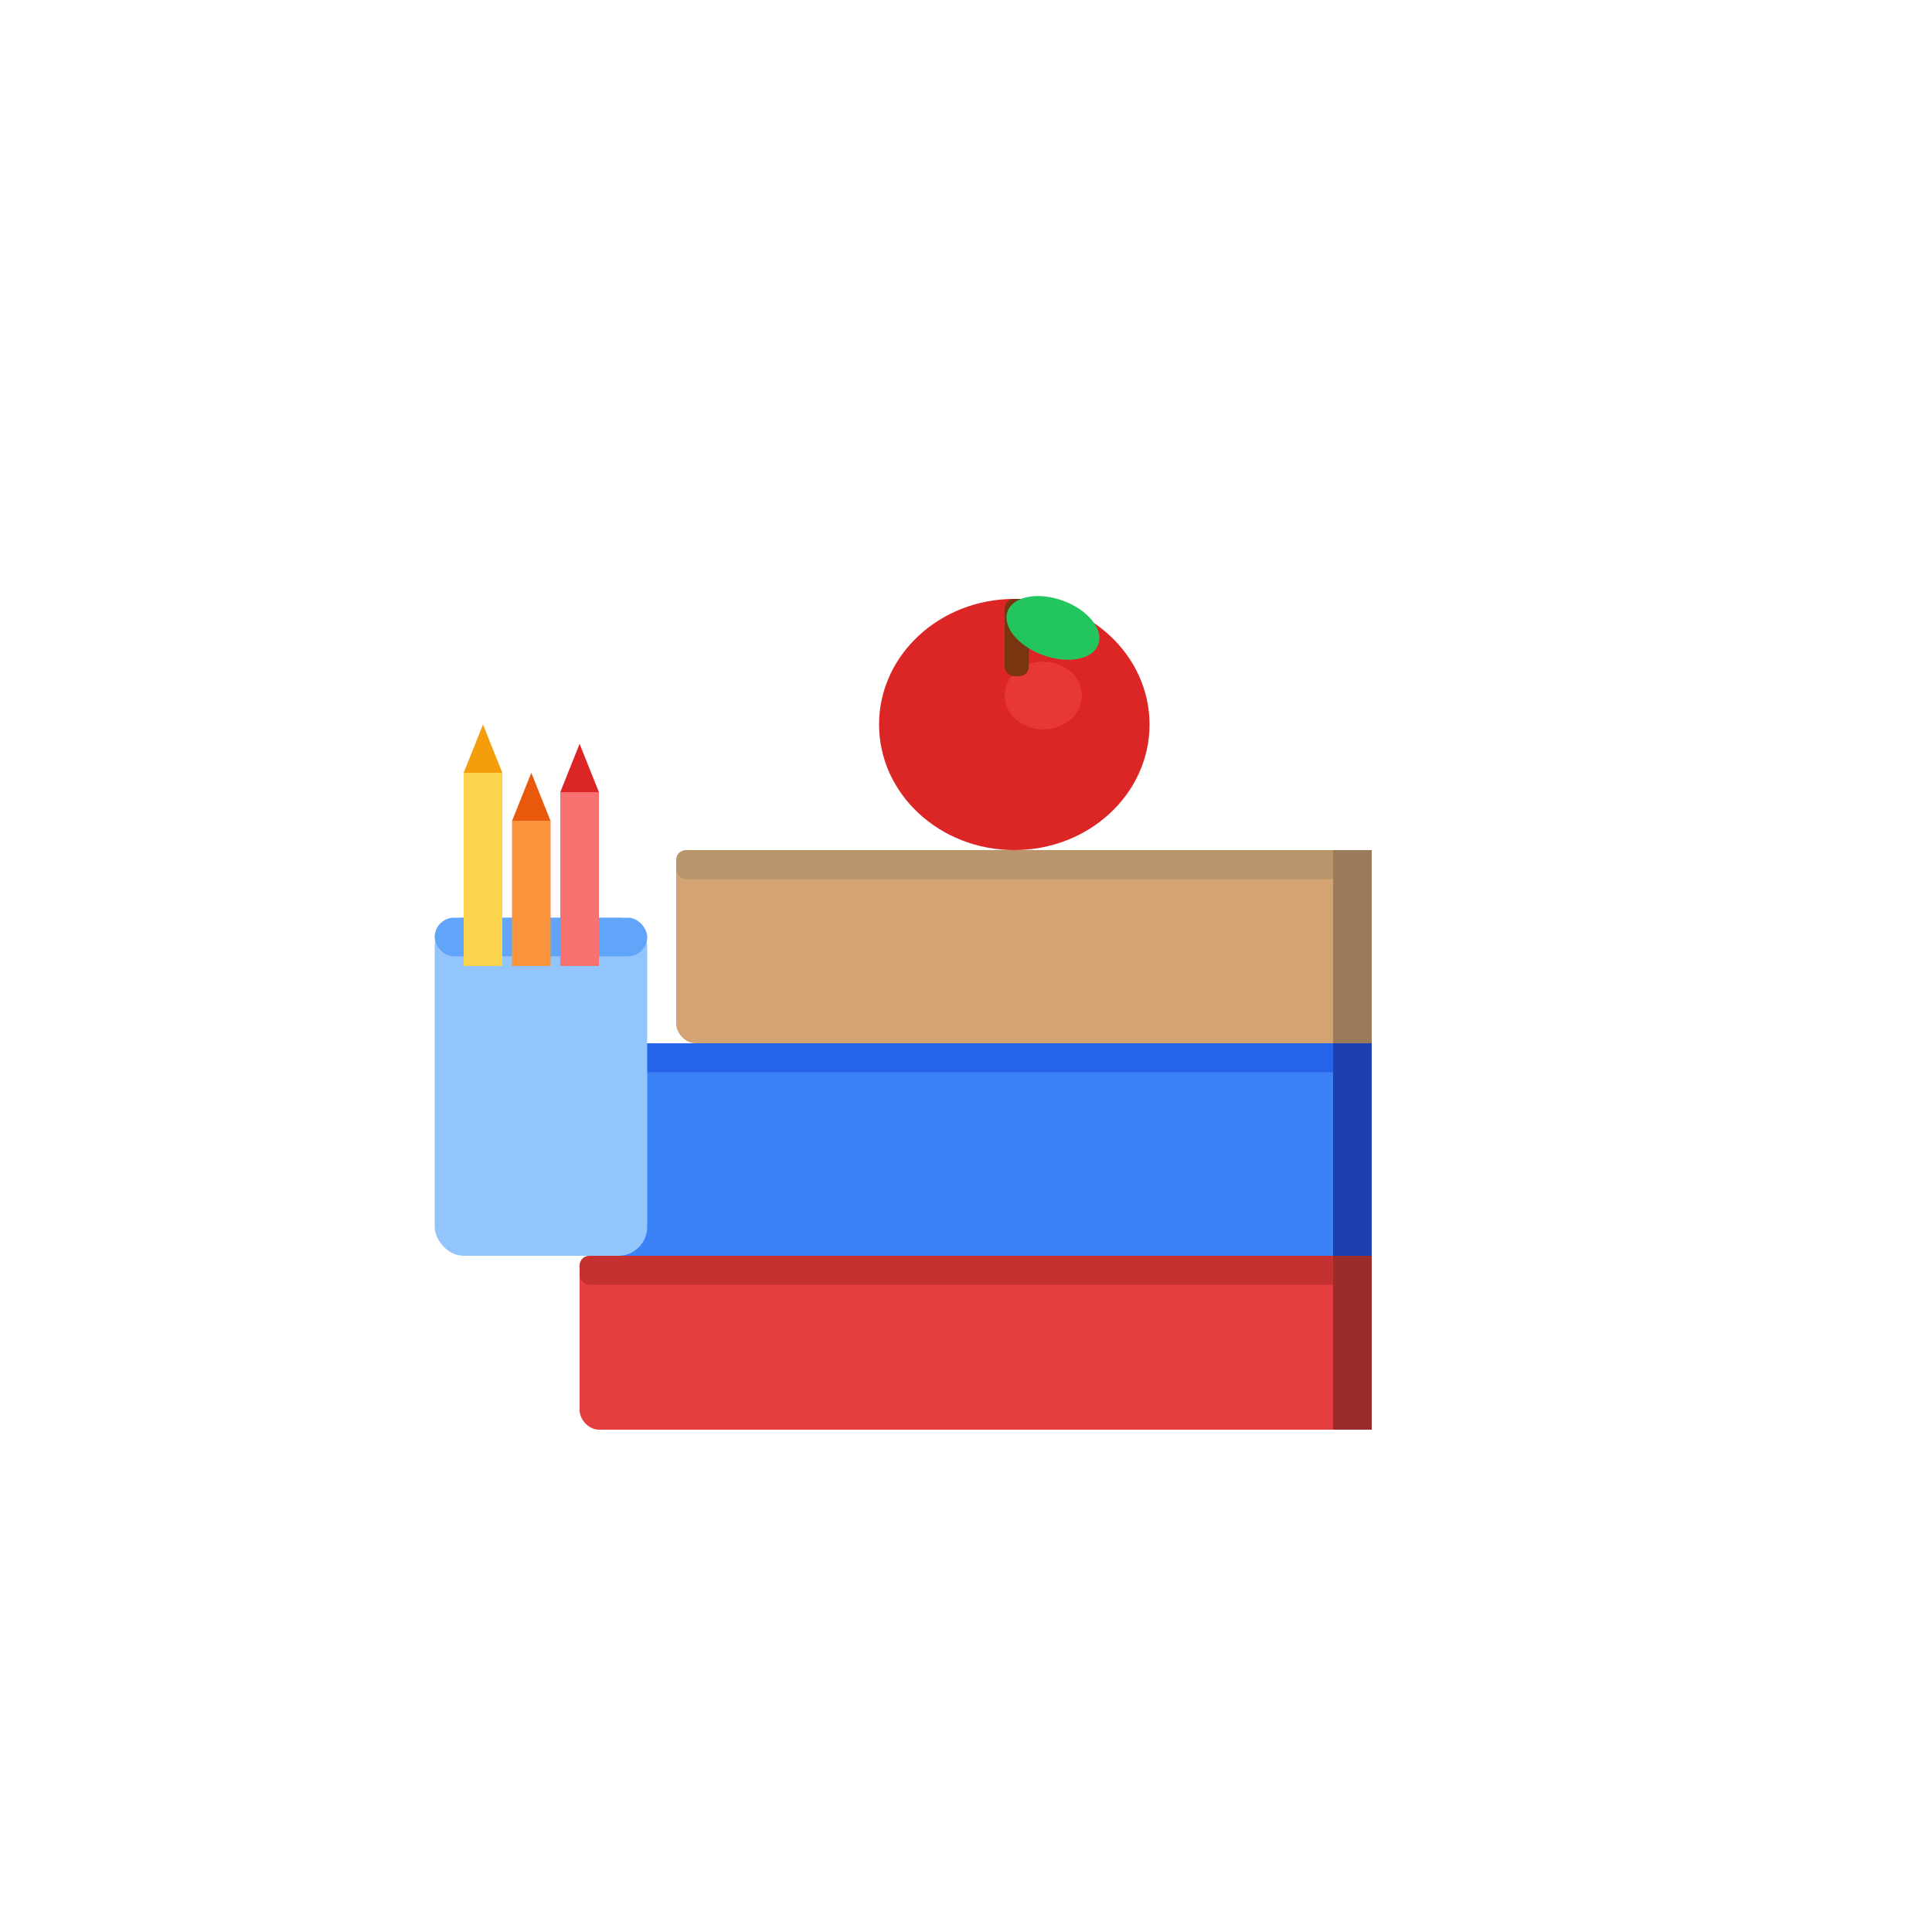 <svg xmlns="http://www.w3.org/2000/svg" viewBox="0 0 200 200" fill="none">
  <!-- Stack of books -->
  
  <!-- Bottom book (red) -->
  <rect x="60" y="130" width="80" height="18" rx="2" fill="#E53E3E"/>
  <rect x="60" y="130" width="80" height="3" rx="1" fill="#C53030"/>
  <rect x="138" y="130" width="4" height="18" fill="#9B2C2C"/>
  
  <!-- Middle book (blue) -->
  <rect x="50" y="108" width="90" height="22" rx="2" fill="#3B82F6"/>
  <rect x="50" y="108" width="90" height="3" rx="1" fill="#2563EB"/>
  <rect x="138" y="108" width="4" height="22" fill="#1E40AF"/>
  
  <!-- Top book (beige/tan) -->
  <rect x="70" y="88" width="70" height="20" rx="2" fill="#D4A373"/>
  <rect x="70" y="88" width="70" height="3" rx="1" fill="#B8956A"/>
  <rect x="138" y="88" width="4" height="20" fill="#9A7B5C"/>
  
  <!-- Pencil holder (light blue) -->
  <rect x="45" y="95" width="22" height="35" rx="3" fill="#93C5FD"/>
  <rect x="45" y="95" width="22" height="4" rx="2" fill="#60A5FA"/>
  
  <!-- Pencils -->
  <!-- Yellow pencil -->
  <rect x="48" y="80" width="4" height="20" fill="#FCD34D"/>
  <polygon points="48,80 50,75 52,80" fill="#F59E0B"/>
  
  <!-- Orange pencil -->
  <rect x="53" y="85" width="4" height="15" fill="#FB923C"/>
  <polygon points="53,85 55,80 57,85" fill="#EA580C"/>
  
  <!-- Red pencil -->
  <rect x="58" y="82" width="4" height="18" fill="#F87171"/>
  <polygon points="58,82 60,77 62,82" fill="#DC2626"/>
  
  <!-- Apple on top -->
  <ellipse cx="105" cy="75" rx="14" ry="13" fill="#DC2626"/>
  <ellipse cx="108" cy="72" rx="4" ry="3.5" fill="#EF4444" opacity="0.6"/>
  
  <!-- Apple stem -->
  <rect x="104" y="62" width="2.5" height="8" fill="#78350F" rx="1"/>
  
  <!-- Apple leaf -->
  <ellipse cx="109" cy="65" rx="5" ry="3" fill="#22C55E" transform="rotate(20 109 65)"/>
</svg>
